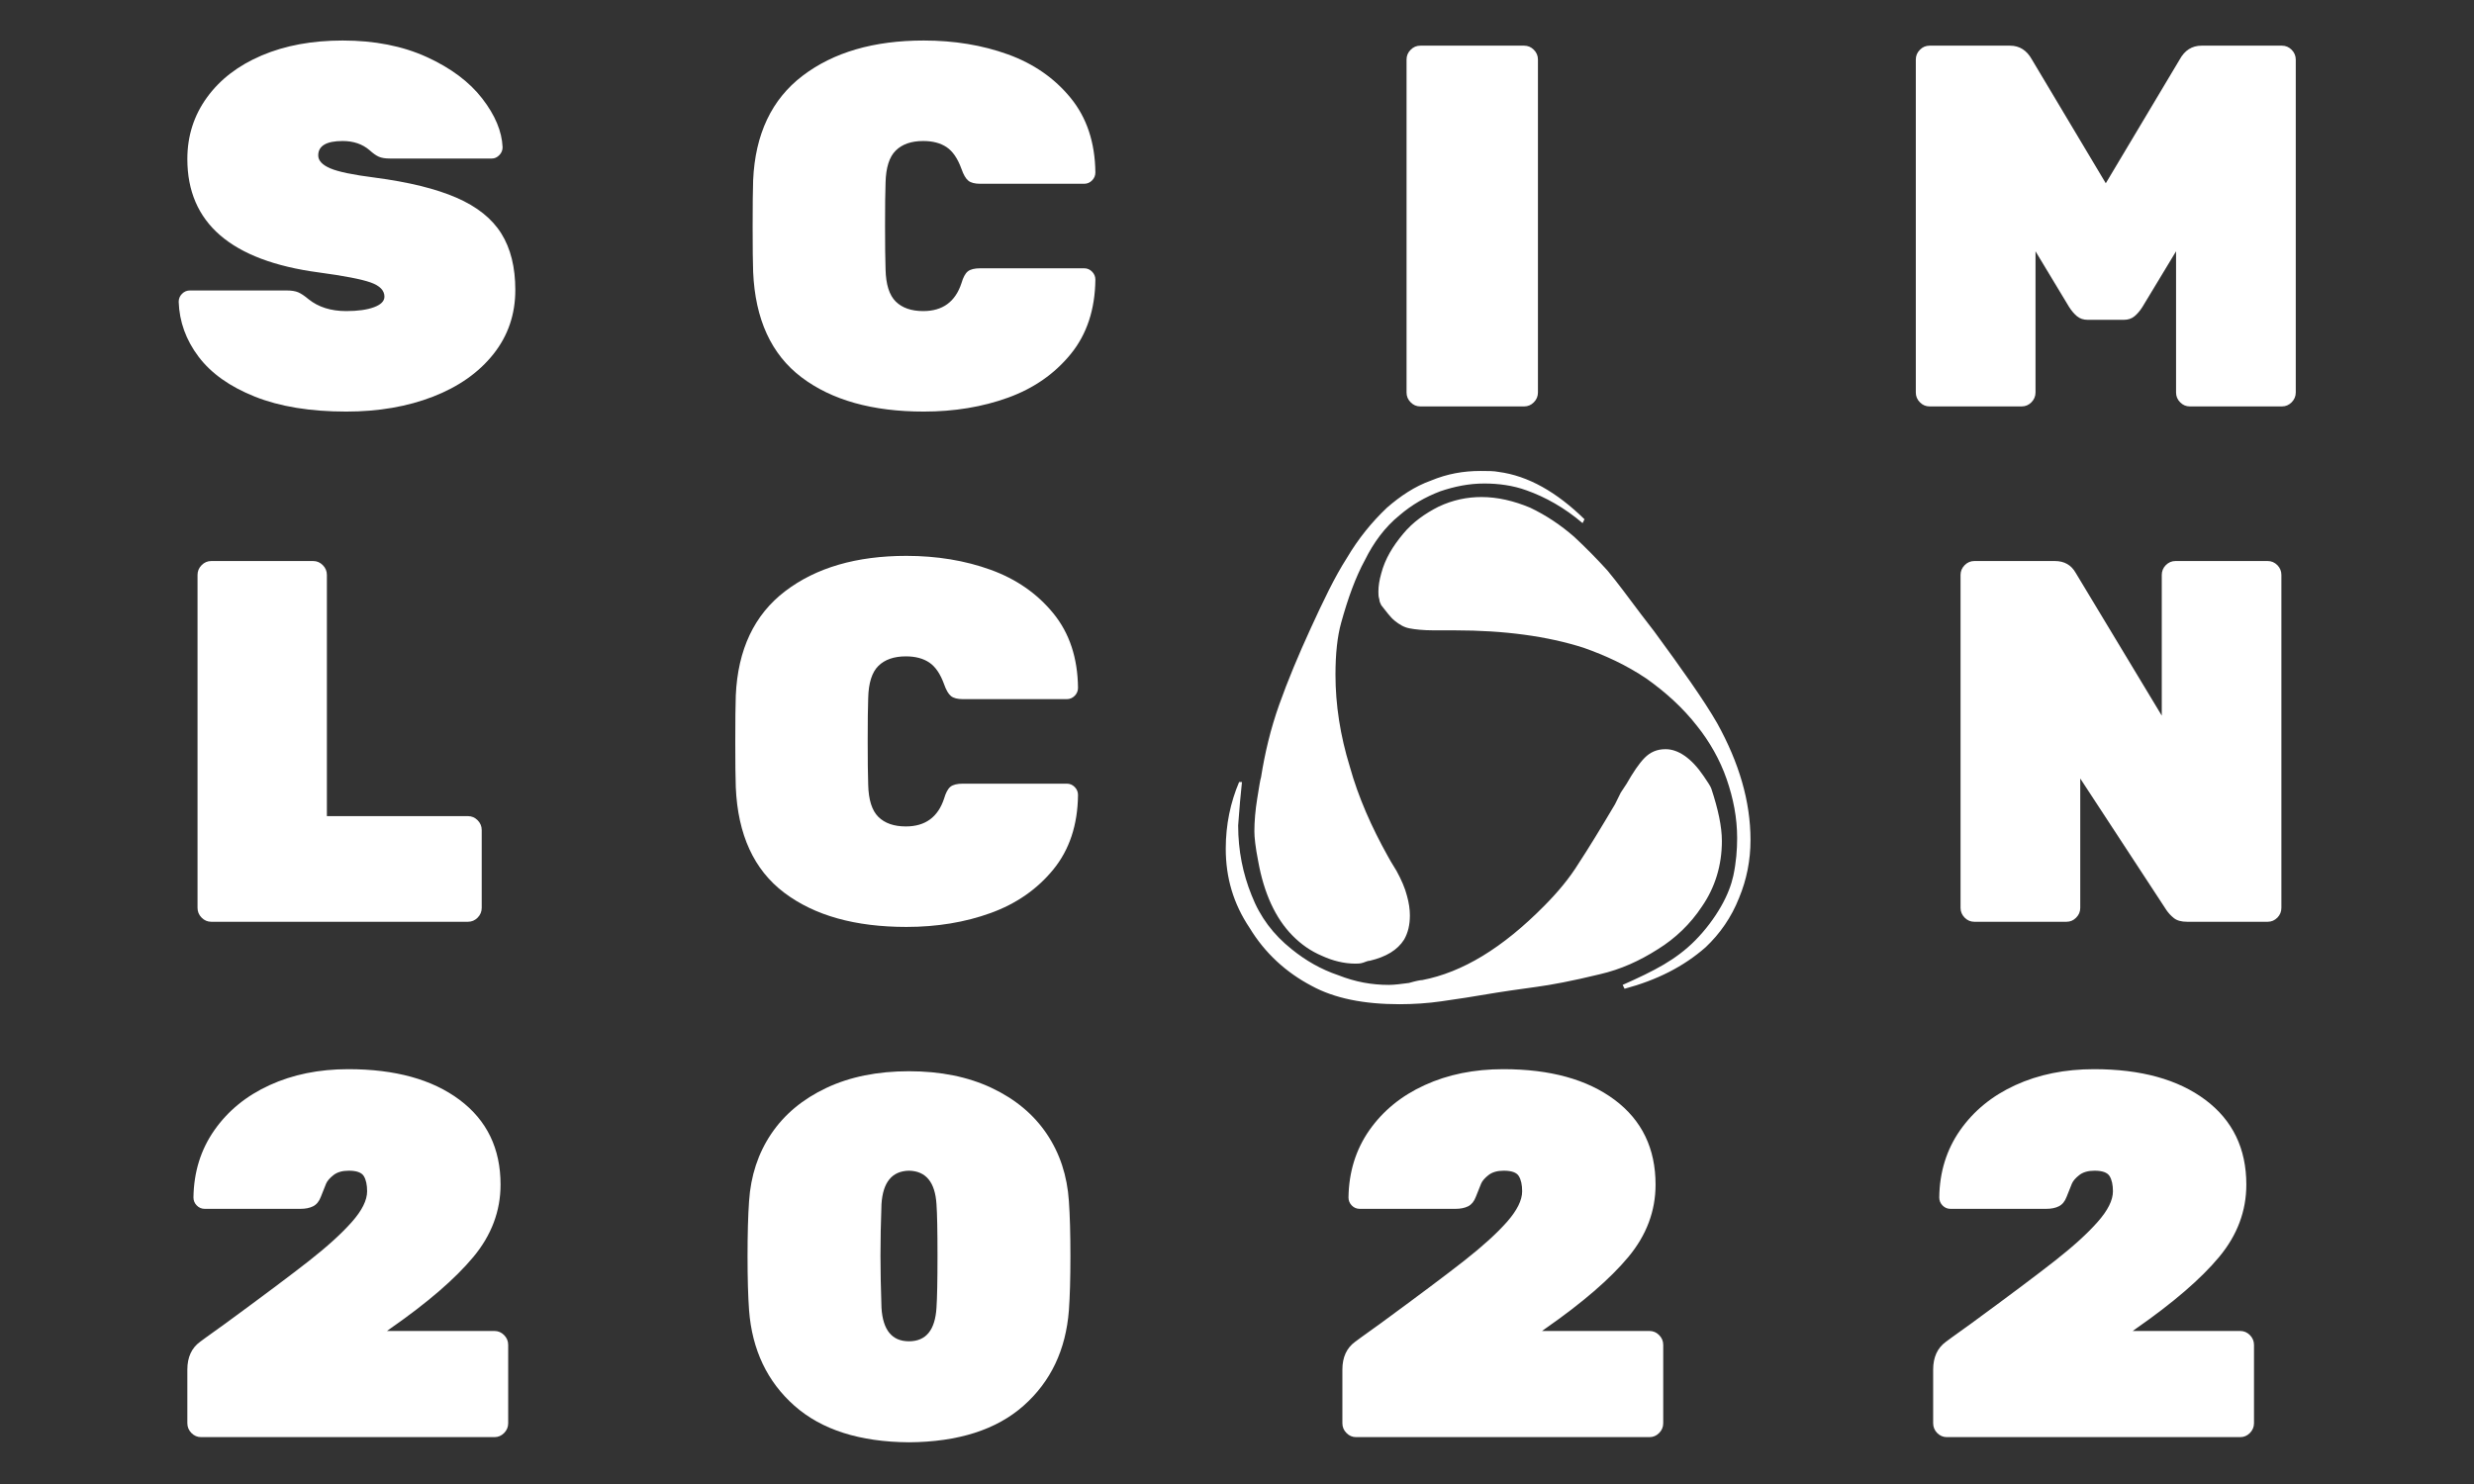 <?xml version="1.0" encoding="UTF-8" standalone="no"?>
<!DOCTYPE svg PUBLIC "-//W3C//DTD SVG 1.1//EN" "http://www.w3.org/Graphics/SVG/1.1/DTD/svg11.dtd">
<svg width="100%" height="100%" viewBox="0 0 250 150" version="1.1" xmlns="http://www.w3.org/2000/svg" xmlns:xlink="http://www.w3.org/1999/xlink" xml:space="preserve" xmlns:serif="http://www.serif.com/" style="fill-rule:evenodd;clip-rule:evenodd;stroke-linejoin:round;stroke-miterlimit:2;">
    <rect x="0" y="0" width="250" height="150" fill="#333333" stroke="none"/>
    <g transform="matrix(0.707,0,0,0.707,-578.232,-58.278)">
        <g>
            <g transform="matrix(1.064,0,0,0.849,-76.633,-189.818)">
                <path d="M887.207,389.976C882.372,389.976 878.279,389.137 874.927,387.459C871.575,385.781 869.055,383.539 867.367,380.733C865.68,377.927 864.79,374.846 864.699,371.491C864.699,370.97 864.848,370.522 865.144,370.146C865.44,369.77 865.794,369.582 866.204,369.582L879.202,369.582C879.841,369.582 880.354,369.683 880.742,369.885C881.129,370.088 881.597,370.478 882.144,371.057C883.467,372.388 885.154,373.053 887.207,373.053C888.757,373.053 890,372.836 890.935,372.402C891.87,371.968 892.337,371.375 892.337,370.623C892.337,369.582 891.722,368.786 890.49,368.236C889.259,367.687 886.933,367.123 883.512,366.544C871.746,364.577 865.862,358.213 865.862,347.452C865.862,343.575 866.74,340.118 868.496,337.081C870.252,334.043 872.703,331.686 875.85,330.008C878.997,328.33 882.623,327.491 886.728,327.491C891.015,327.491 894.777,328.417 898.016,330.268C901.254,332.12 903.739,334.448 905.472,337.254C907.205,340.06 908.118,342.794 908.209,345.456C908.209,345.976 908.061,346.425 907.764,346.801C907.468,347.177 907.137,347.365 906.772,347.365L893.09,347.365C892.451,347.365 891.95,347.264 891.585,347.061C891.22,346.859 890.81,346.497 890.353,345.976C889.396,344.935 888.187,344.414 886.728,344.414C884.539,344.414 883.444,345.224 883.444,346.844C883.444,347.712 883.98,348.435 885.052,349.014C886.123,349.592 888.119,350.113 891.038,350.576C895.598,351.328 899.258,352.456 902.018,353.96C904.777,355.465 906.784,357.475 908.038,359.992C909.292,362.509 909.919,365.676 909.919,369.495C909.919,373.603 908.939,377.204 906.977,380.299C905.016,383.395 902.314,385.781 898.871,387.459C895.427,389.137 891.539,389.976 887.207,389.976Z" style="fill:#fff;fill-rule:nonzero;"/>
                <path d="M964.785,389.976C957.898,389.976 952.425,388.052 948.366,384.205C944.307,380.357 942.141,374.441 941.867,366.457C941.822,364.895 941.799,362.35 941.799,358.82C941.799,355.233 941.822,352.63 941.867,351.01C942.141,343.257 944.353,337.399 948.503,333.436C952.653,329.473 958.081,327.491 964.785,327.491C968.89,327.491 972.664,328.272 976.107,329.834C979.55,331.397 982.355,333.841 984.522,337.168C986.688,340.494 987.794,344.675 987.84,349.708C987.84,350.229 987.691,350.677 987.395,351.053C987.098,351.429 986.745,351.617 986.334,351.617L972.379,351.617C971.649,351.617 971.113,351.444 970.771,351.097C970.429,350.749 970.121,350.084 969.847,349.101C969.346,347.365 968.684,346.15 967.863,345.456C967.042,344.761 965.994,344.414 964.717,344.414C963.12,344.414 961.889,344.949 961.022,346.02C960.156,347.09 959.7,348.898 959.654,351.444C959.608,353.006 959.586,355.407 959.586,358.647C959.586,361.887 959.608,364.346 959.654,366.023C959.7,368.569 960.156,370.377 961.022,371.447C961.889,372.518 963.12,373.053 964.717,373.053C967.316,373.053 969.026,371.491 969.847,368.367C970.075,367.383 970.36,366.718 970.702,366.371C971.045,366.023 971.603,365.85 972.379,365.85L986.334,365.85C986.745,365.85 987.098,366.038 987.395,366.414C987.691,366.79 987.84,367.238 987.84,367.759C987.794,372.793 986.688,376.973 984.522,380.299C982.355,383.626 979.55,386.071 976.107,387.633C972.664,389.195 968.89,389.976 964.785,389.976Z" style="fill:#fff;fill-rule:nonzero;"/>
                <path d="M1031.49,389.108C1030.98,389.108 1030.55,388.877 1030.19,388.414C1029.82,387.951 1029.64,387.401 1029.64,386.765L1029.64,330.702C1029.64,330.066 1029.82,329.516 1030.19,329.053C1030.55,328.591 1030.98,328.359 1031.49,328.359L1045.44,328.359C1045.94,328.359 1046.38,328.591 1046.74,329.053C1047.11,329.516 1047.29,330.066 1047.29,330.702L1047.29,386.765C1047.29,387.401 1047.11,387.951 1046.74,388.414C1046.38,388.877 1045.94,389.108 1045.44,389.108L1031.49,389.108Z" style="fill:#fff;fill-rule:nonzero;"/>
                <path d="M1099.9,389.108C1099.39,389.108 1098.96,388.877 1098.6,388.414C1098.23,387.951 1098.05,387.401 1098.05,386.765L1098.05,330.702C1098.05,330.066 1098.23,329.516 1098.6,329.053C1098.96,328.591 1099.39,328.359 1099.9,328.359L1110.71,328.359C1111.98,328.359 1112.96,329.14 1113.65,330.702L1123.57,351.53L1133.49,330.702C1134.17,329.14 1135.15,328.359 1136.43,328.359L1147.24,328.359C1147.74,328.359 1148.17,328.591 1148.54,329.053C1148.9,329.516 1149.09,330.066 1149.09,330.702L1149.09,386.765C1149.09,387.401 1148.9,387.951 1148.54,388.414C1148.17,388.877 1147.74,389.108 1147.24,389.108L1134.86,389.108C1134.35,389.108 1133.92,388.877 1133.56,388.414C1133.19,387.951 1133.01,387.401 1133.01,386.765L1133.01,362.986L1128.49,372.359C1128.17,372.995 1127.82,373.516 1127.43,373.921C1127.05,374.326 1126.56,374.528 1125.96,374.528L1121.17,374.528C1120.58,374.528 1120.09,374.326 1119.7,373.921C1119.32,373.516 1118.96,372.995 1118.64,372.359L1114.13,362.986L1114.13,386.765C1114.13,387.401 1113.94,387.951 1113.58,388.414C1113.21,388.877 1112.78,389.108 1112.28,389.108L1099.9,389.108Z" style="fill:#fff;fill-rule:nonzero;"/>
                <path d="M869.078,475.892C868.576,475.892 868.143,475.661 867.778,475.198C867.413,474.735 867.23,474.185 867.23,473.549L867.23,417.486C867.23,416.85 867.413,416.3 867.778,415.838C868.143,415.375 868.576,415.143 869.078,415.143L882.76,415.143C883.262,415.143 883.695,415.375 884.06,415.838C884.425,416.3 884.607,416.85 884.607,417.486L884.607,458.101L903.557,458.101C904.059,458.101 904.492,458.333 904.857,458.796C905.222,459.259 905.404,459.808 905.404,460.445L905.404,473.549C905.404,474.185 905.222,474.735 904.857,475.198C904.492,475.661 904.059,475.892 903.557,475.892L869.078,475.892Z" style="fill:#fff;fill-rule:nonzero;"/>
                <path d="M962.453,476.76C955.566,476.76 950.093,474.836 946.034,470.989C941.975,467.141 939.809,461.226 939.535,453.242C939.49,451.679 939.467,449.134 939.467,445.605C939.467,442.017 939.49,439.414 939.535,437.794C939.809,430.041 942.021,424.183 946.171,420.22C950.321,416.257 955.749,414.275 962.453,414.275C966.558,414.275 970.332,415.057 973.775,416.619C977.218,418.181 980.023,420.625 982.19,423.952C984.356,427.279 985.462,431.459 985.507,436.492C985.507,437.013 985.359,437.461 985.063,437.837C984.766,438.213 984.413,438.401 984.002,438.401L970.047,438.401C969.317,438.401 968.781,438.228 968.439,437.881C968.097,437.534 967.789,436.868 967.515,435.885C967.014,434.149 966.352,432.934 965.531,432.24C964.71,431.546 963.661,431.198 962.384,431.198C960.788,431.198 959.557,431.734 958.69,432.804C957.824,433.874 957.368,435.682 957.322,438.228C957.276,439.79 957.254,442.191 957.254,445.431C957.254,448.671 957.276,451.13 957.322,452.808C957.368,455.353 957.824,457.161 958.69,458.232C959.557,459.302 960.788,459.837 962.384,459.837C964.984,459.837 966.694,458.275 967.515,455.151C967.743,454.167 968.028,453.502 968.37,453.155C968.713,452.808 969.271,452.634 970.047,452.634L984.002,452.634C984.413,452.634 984.766,452.822 985.063,453.198C985.359,453.574 985.507,454.023 985.507,454.543C985.462,459.577 984.356,463.757 982.19,467.084C980.023,470.41 977.218,472.855 973.775,474.417C970.332,475.979 966.558,476.76 962.453,476.76Z" style="fill:#fff;fill-rule:nonzero;"/>
                <path d="M1105.91,475.892C1105.41,475.892 1104.98,475.661 1104.61,475.198C1104.25,474.735 1104.06,474.185 1104.06,473.549L1104.06,417.486C1104.06,416.85 1104.25,416.3 1104.61,415.838C1104.98,415.375 1105.41,415.143 1105.91,415.143L1116.72,415.143C1118,415.143 1118.93,415.809 1119.53,417.139L1131.09,441.179L1131.09,417.486C1131.09,416.85 1131.27,416.3 1131.63,415.838C1132,415.375 1132.43,415.143 1132.93,415.143L1145.32,415.143C1145.82,415.143 1146.25,415.375 1146.62,415.838C1146.98,416.3 1147.16,416.85 1147.16,417.486L1147.16,473.549C1147.16,474.185 1146.98,474.735 1146.62,475.198C1146.25,475.661 1145.82,475.892 1145.32,475.892L1134.51,475.892C1133.73,475.892 1133.14,475.69 1132.73,475.285C1132.32,474.88 1131.98,474.417 1131.7,473.896L1120.14,451.766L1120.14,473.549C1120.14,474.185 1119.96,474.735 1119.59,475.198C1119.23,475.661 1118.8,475.892 1118.29,475.892L1105.91,475.892Z" style="fill:#fff;fill-rule:nonzero;"/>
                <path d="M867.709,562.676C867.208,562.676 866.774,562.445 866.41,561.982C866.045,561.519 865.862,560.97 865.862,560.333L865.862,551.308C865.862,549.225 866.432,547.663 867.573,546.621L868.325,545.927L870.925,543.584C876.033,538.898 879.807,535.354 882.247,532.953C884.687,530.552 886.591,528.382 887.959,526.444C889.327,524.506 890.011,522.785 890.011,521.28C890.011,520.181 889.863,519.328 889.567,518.72C889.27,518.113 888.598,517.809 887.549,517.809C886.682,517.809 885.998,518.055 885.496,518.547C884.995,519.038 884.664,519.516 884.504,519.979C884.345,520.441 884.105,521.194 883.786,522.235C883.558,522.987 883.216,523.508 882.76,523.797C882.304,524.086 881.734,524.231 881.05,524.231L868.188,524.231C867.778,524.231 867.424,524.043 867.128,523.667C866.831,523.291 866.683,522.842 866.683,522.322C866.729,518.04 867.664,514.265 869.488,510.996C871.312,507.728 873.787,505.196 876.911,503.403C880.035,501.609 883.558,500.713 887.48,500.713C893.774,500.713 898.757,502.434 902.428,505.876C906.099,509.319 907.935,514.077 907.935,520.152C907.935,524.607 906.715,528.671 904.275,532.345C901.835,536.019 898.13,540.026 893.158,544.365L892.679,544.799L907.114,544.799C907.616,544.799 908.049,545.03 908.414,545.493C908.779,545.956 908.961,546.506 908.961,547.142L908.961,560.333C908.961,560.97 908.779,561.519 908.414,561.982C908.049,562.445 907.616,562.676 907.114,562.676L867.709,562.676Z" style="fill:#fff;fill-rule:nonzero;"/>
                <path d="M962.801,563.544C956.188,563.486 951.057,561.433 947.408,557.383C943.76,553.333 941.73,547.981 941.32,541.328C941.183,538.955 941.115,535.918 941.115,532.215C941.115,528.455 941.183,525.359 941.32,522.929C941.548,518.648 942.54,514.873 944.296,511.604C946.052,508.335 948.514,505.76 951.684,503.88C954.854,502 958.56,501.06 962.801,501.06C967.042,501.06 970.748,502 973.918,503.88C977.088,505.76 979.55,508.335 981.306,511.604C983.062,514.873 984.054,518.648 984.282,522.929C984.419,525.359 984.487,528.455 984.487,532.215C984.487,535.918 984.419,538.955 984.282,541.328C983.872,547.981 981.842,553.333 978.194,557.383C974.545,561.433 969.414,563.486 962.801,563.544ZM962.801,546.535C965.081,546.535 966.313,544.654 966.495,540.894C966.586,539.216 966.632,536.294 966.632,532.128C966.632,527.905 966.586,525.012 966.495,523.45C966.313,519.747 965.081,517.867 962.801,517.809C960.521,517.867 959.289,519.747 959.107,523.45C959.016,526.574 958.97,529.467 958.97,532.128C958.97,534.616 959.016,537.538 959.107,540.894C959.289,544.654 960.521,546.535 962.801,546.535Z" style="fill:#fff;fill-rule:nonzero;"/>
                <path d="M1022.87,562.676C1022.36,562.676 1021.93,562.445 1021.57,561.982C1021.2,561.519 1021.02,560.97 1021.02,560.333L1021.02,551.308C1021.02,549.225 1021.59,547.663 1022.73,546.621L1023.48,545.927L1026.08,543.584C1031.19,538.898 1034.96,535.354 1037.4,532.953C1039.84,530.552 1041.75,528.382 1043.12,526.444C1044.48,524.506 1045.17,522.785 1045.17,521.28C1045.17,520.181 1045.02,519.328 1044.72,518.72C1044.43,518.113 1043.75,517.809 1042.7,517.809C1041.84,517.809 1041.15,518.055 1040.65,518.547C1040.15,519.038 1039.82,519.516 1039.66,519.979C1039.5,520.441 1039.26,521.194 1038.94,522.235C1038.71,522.987 1038.37,523.508 1037.92,523.797C1037.46,524.086 1036.89,524.231 1036.21,524.231L1023.35,524.231C1022.93,524.231 1022.58,524.043 1022.28,523.667C1021.99,523.291 1021.84,522.842 1021.84,522.322C1021.89,518.04 1022.82,514.265 1024.64,510.996C1026.47,507.728 1028.94,505.196 1032.07,503.403C1035.19,501.609 1038.71,500.713 1042.64,500.713C1048.93,500.713 1053.91,502.434 1057.59,505.876C1061.26,509.319 1063.09,514.077 1063.09,520.152C1063.09,524.607 1061.87,528.671 1059.43,532.345C1056.99,536.019 1053.29,540.026 1048.32,544.365L1047.84,544.799L1062.27,544.799C1062.77,544.799 1063.21,545.03 1063.57,545.493C1063.94,545.956 1064.12,546.506 1064.12,547.142L1064.12,560.333C1064.12,560.97 1063.94,561.519 1063.57,561.982C1063.21,562.445 1062.77,562.676 1062.27,562.676L1022.87,562.676Z" style="fill:#fff;fill-rule:nonzero;"/>
                <path d="M1102.22,562.676C1101.72,562.676 1101.29,562.445 1100.92,561.982C1100.56,561.519 1100.38,560.97 1100.38,560.333L1100.38,551.308C1100.38,549.225 1100.95,547.663 1102.09,546.621L1102.84,545.927L1105.44,543.584C1110.55,538.898 1114.32,535.354 1116.76,532.953C1119.2,530.552 1121.11,528.382 1122.47,526.444C1123.84,524.506 1124.53,522.785 1124.53,521.28C1124.53,520.181 1124.38,519.328 1124.08,518.72C1123.78,518.113 1123.11,517.809 1122.06,517.809C1121.2,517.809 1120.51,518.055 1120.01,518.547C1119.51,519.038 1119.18,519.516 1119.02,519.979C1118.86,520.441 1118.62,521.194 1118.3,522.235C1118.07,522.987 1117.73,523.508 1117.27,523.797C1116.82,524.086 1116.25,524.231 1115.56,524.231L1102.7,524.231C1102.29,524.231 1101.94,524.043 1101.64,523.667C1101.35,523.291 1101.2,522.842 1101.2,522.322C1101.24,518.04 1102.18,514.265 1104,510.996C1105.83,507.728 1108.3,505.196 1111.42,503.403C1114.55,501.609 1118.07,500.713 1121.99,500.713C1128.29,500.713 1133.27,502.434 1136.94,505.876C1140.61,509.319 1142.45,514.077 1142.45,520.152C1142.45,524.607 1141.23,528.671 1138.79,532.345C1136.35,536.019 1132.64,540.026 1127.67,544.365L1127.19,544.799L1141.63,544.799C1142.13,544.799 1142.56,545.03 1142.93,545.493C1143.29,545.956 1143.48,546.506 1143.48,547.142L1143.48,560.333C1143.48,560.97 1143.29,561.519 1142.93,561.982C1142.56,562.445 1142.13,562.676 1141.63,562.676L1102.22,562.676Z" style="fill:#fff;fill-rule:nonzero;"/>
            </g>
            <g transform="matrix(1.014,0,0,1.027,785.633,3.71)">
                <g transform="matrix(134.484,0,0,134.484,201.204,216.446)">
                    <path d="M0.441,-0.02C0.457,-0.027 0.472,-0.034 0.484,-0.041C0.496,-0.048 0.507,-0.056 0.517,-0.066C0.528,-0.077 0.537,-0.089 0.544,-0.101C0.551,-0.113 0.555,-0.124 0.557,-0.133C0.56,-0.147 0.561,-0.16 0.561,-0.172C0.561,-0.193 0.557,-0.213 0.55,-0.233C0.543,-0.253 0.532,-0.272 0.519,-0.288C0.504,-0.307 0.486,-0.323 0.466,-0.337C0.445,-0.351 0.423,-0.361 0.4,-0.369C0.362,-0.381 0.317,-0.387 0.265,-0.387L0.243,-0.387C0.232,-0.387 0.223,-0.388 0.218,-0.389C0.212,-0.39 0.207,-0.393 0.202,-0.397C0.197,-0.401 0.193,-0.407 0.188,-0.413C0.187,-0.415 0.186,-0.417 0.186,-0.419C0.185,-0.422 0.185,-0.424 0.185,-0.427C0.185,-0.433 0.186,-0.439 0.188,-0.446C0.192,-0.461 0.2,-0.474 0.211,-0.487C0.221,-0.499 0.234,-0.508 0.248,-0.515C0.263,-0.522 0.278,-0.525 0.293,-0.525C0.31,-0.525 0.327,-0.521 0.344,-0.514C0.361,-0.506 0.376,-0.496 0.39,-0.484C0.402,-0.473 0.414,-0.461 0.425,-0.449C0.436,-0.436 0.447,-0.421 0.46,-0.404L0.474,-0.386C0.503,-0.347 0.526,-0.315 0.54,-0.291C0.563,-0.25 0.575,-0.21 0.575,-0.17C0.575,-0.149 0.571,-0.129 0.563,-0.11C0.555,-0.09 0.543,-0.073 0.528,-0.059C0.505,-0.039 0.477,-0.025 0.443,-0.016L0.441,-0.02ZM0.025,-0.161C0.025,-0.186 0.03,-0.209 0.039,-0.23L0.042,-0.23C0.041,-0.218 0.04,-0.212 0.04,-0.21C0.039,-0.196 0.038,-0.187 0.038,-0.185C0.038,-0.159 0.043,-0.135 0.052,-0.113C0.061,-0.09 0.075,-0.072 0.094,-0.057C0.109,-0.045 0.125,-0.036 0.143,-0.03C0.161,-0.023 0.178,-0.02 0.196,-0.02C0.202,-0.02 0.209,-0.021 0.217,-0.022C0.224,-0.024 0.229,-0.025 0.231,-0.025C0.273,-0.033 0.315,-0.058 0.359,-0.102C0.373,-0.116 0.385,-0.13 0.395,-0.146C0.405,-0.161 0.418,-0.182 0.433,-0.207C0.435,-0.211 0.437,-0.215 0.439,-0.219C0.441,-0.222 0.443,-0.225 0.445,-0.228C0.452,-0.24 0.458,-0.249 0.464,-0.255C0.47,-0.261 0.477,-0.264 0.486,-0.264C0.499,-0.264 0.513,-0.255 0.526,-0.236C0.53,-0.23 0.533,-0.226 0.534,-0.223C0.541,-0.202 0.545,-0.184 0.545,-0.169C0.545,-0.144 0.538,-0.121 0.524,-0.101C0.512,-0.083 0.496,-0.068 0.478,-0.057C0.459,-0.045 0.439,-0.036 0.417,-0.031C0.388,-0.024 0.366,-0.02 0.351,-0.018C0.329,-0.015 0.315,-0.013 0.309,-0.012C0.285,-0.008 0.266,-0.005 0.251,-0.003C0.237,-0.001 0.222,-0 0.207,-0C0.17,-0 0.139,-0.006 0.115,-0.019C0.088,-0.033 0.066,-0.053 0.05,-0.079C0.033,-0.104 0.025,-0.131 0.025,-0.161ZM0.055,-0.179C0.055,-0.189 0.056,-0.201 0.058,-0.213C0.06,-0.225 0.061,-0.232 0.062,-0.235C0.066,-0.26 0.072,-0.285 0.081,-0.31C0.09,-0.335 0.101,-0.361 0.114,-0.389C0.127,-0.417 0.139,-0.442 0.152,-0.462C0.164,-0.482 0.178,-0.499 0.194,-0.514C0.208,-0.526 0.223,-0.536 0.24,-0.542C0.257,-0.549 0.274,-0.552 0.292,-0.552C0.3,-0.552 0.306,-0.552 0.311,-0.551C0.342,-0.547 0.372,-0.53 0.401,-0.502L0.399,-0.498C0.38,-0.514 0.36,-0.525 0.34,-0.532C0.326,-0.537 0.311,-0.539 0.296,-0.539C0.28,-0.539 0.265,-0.536 0.25,-0.531C0.234,-0.525 0.22,-0.517 0.207,-0.506C0.192,-0.494 0.18,-0.478 0.171,-0.46C0.161,-0.442 0.153,-0.42 0.146,-0.395C0.142,-0.381 0.14,-0.363 0.14,-0.341C0.14,-0.31 0.145,-0.278 0.155,-0.246C0.164,-0.214 0.178,-0.183 0.195,-0.153C0.196,-0.151 0.199,-0.146 0.204,-0.138C0.209,-0.129 0.213,-0.12 0.215,-0.112C0.217,-0.105 0.218,-0.098 0.218,-0.092C0.218,-0.082 0.216,-0.074 0.212,-0.067C0.205,-0.056 0.193,-0.049 0.176,-0.045C0.174,-0.045 0.172,-0.044 0.169,-0.043C0.166,-0.042 0.163,-0.042 0.161,-0.042C0.149,-0.042 0.137,-0.045 0.126,-0.05C0.114,-0.055 0.104,-0.062 0.095,-0.071C0.077,-0.089 0.065,-0.115 0.059,-0.148C0.056,-0.163 0.055,-0.173 0.055,-0.179Z" style="fill:#fff;fill-rule:nonzero;"/>
                </g>
            </g>
        </g>
    </g>
</svg>
